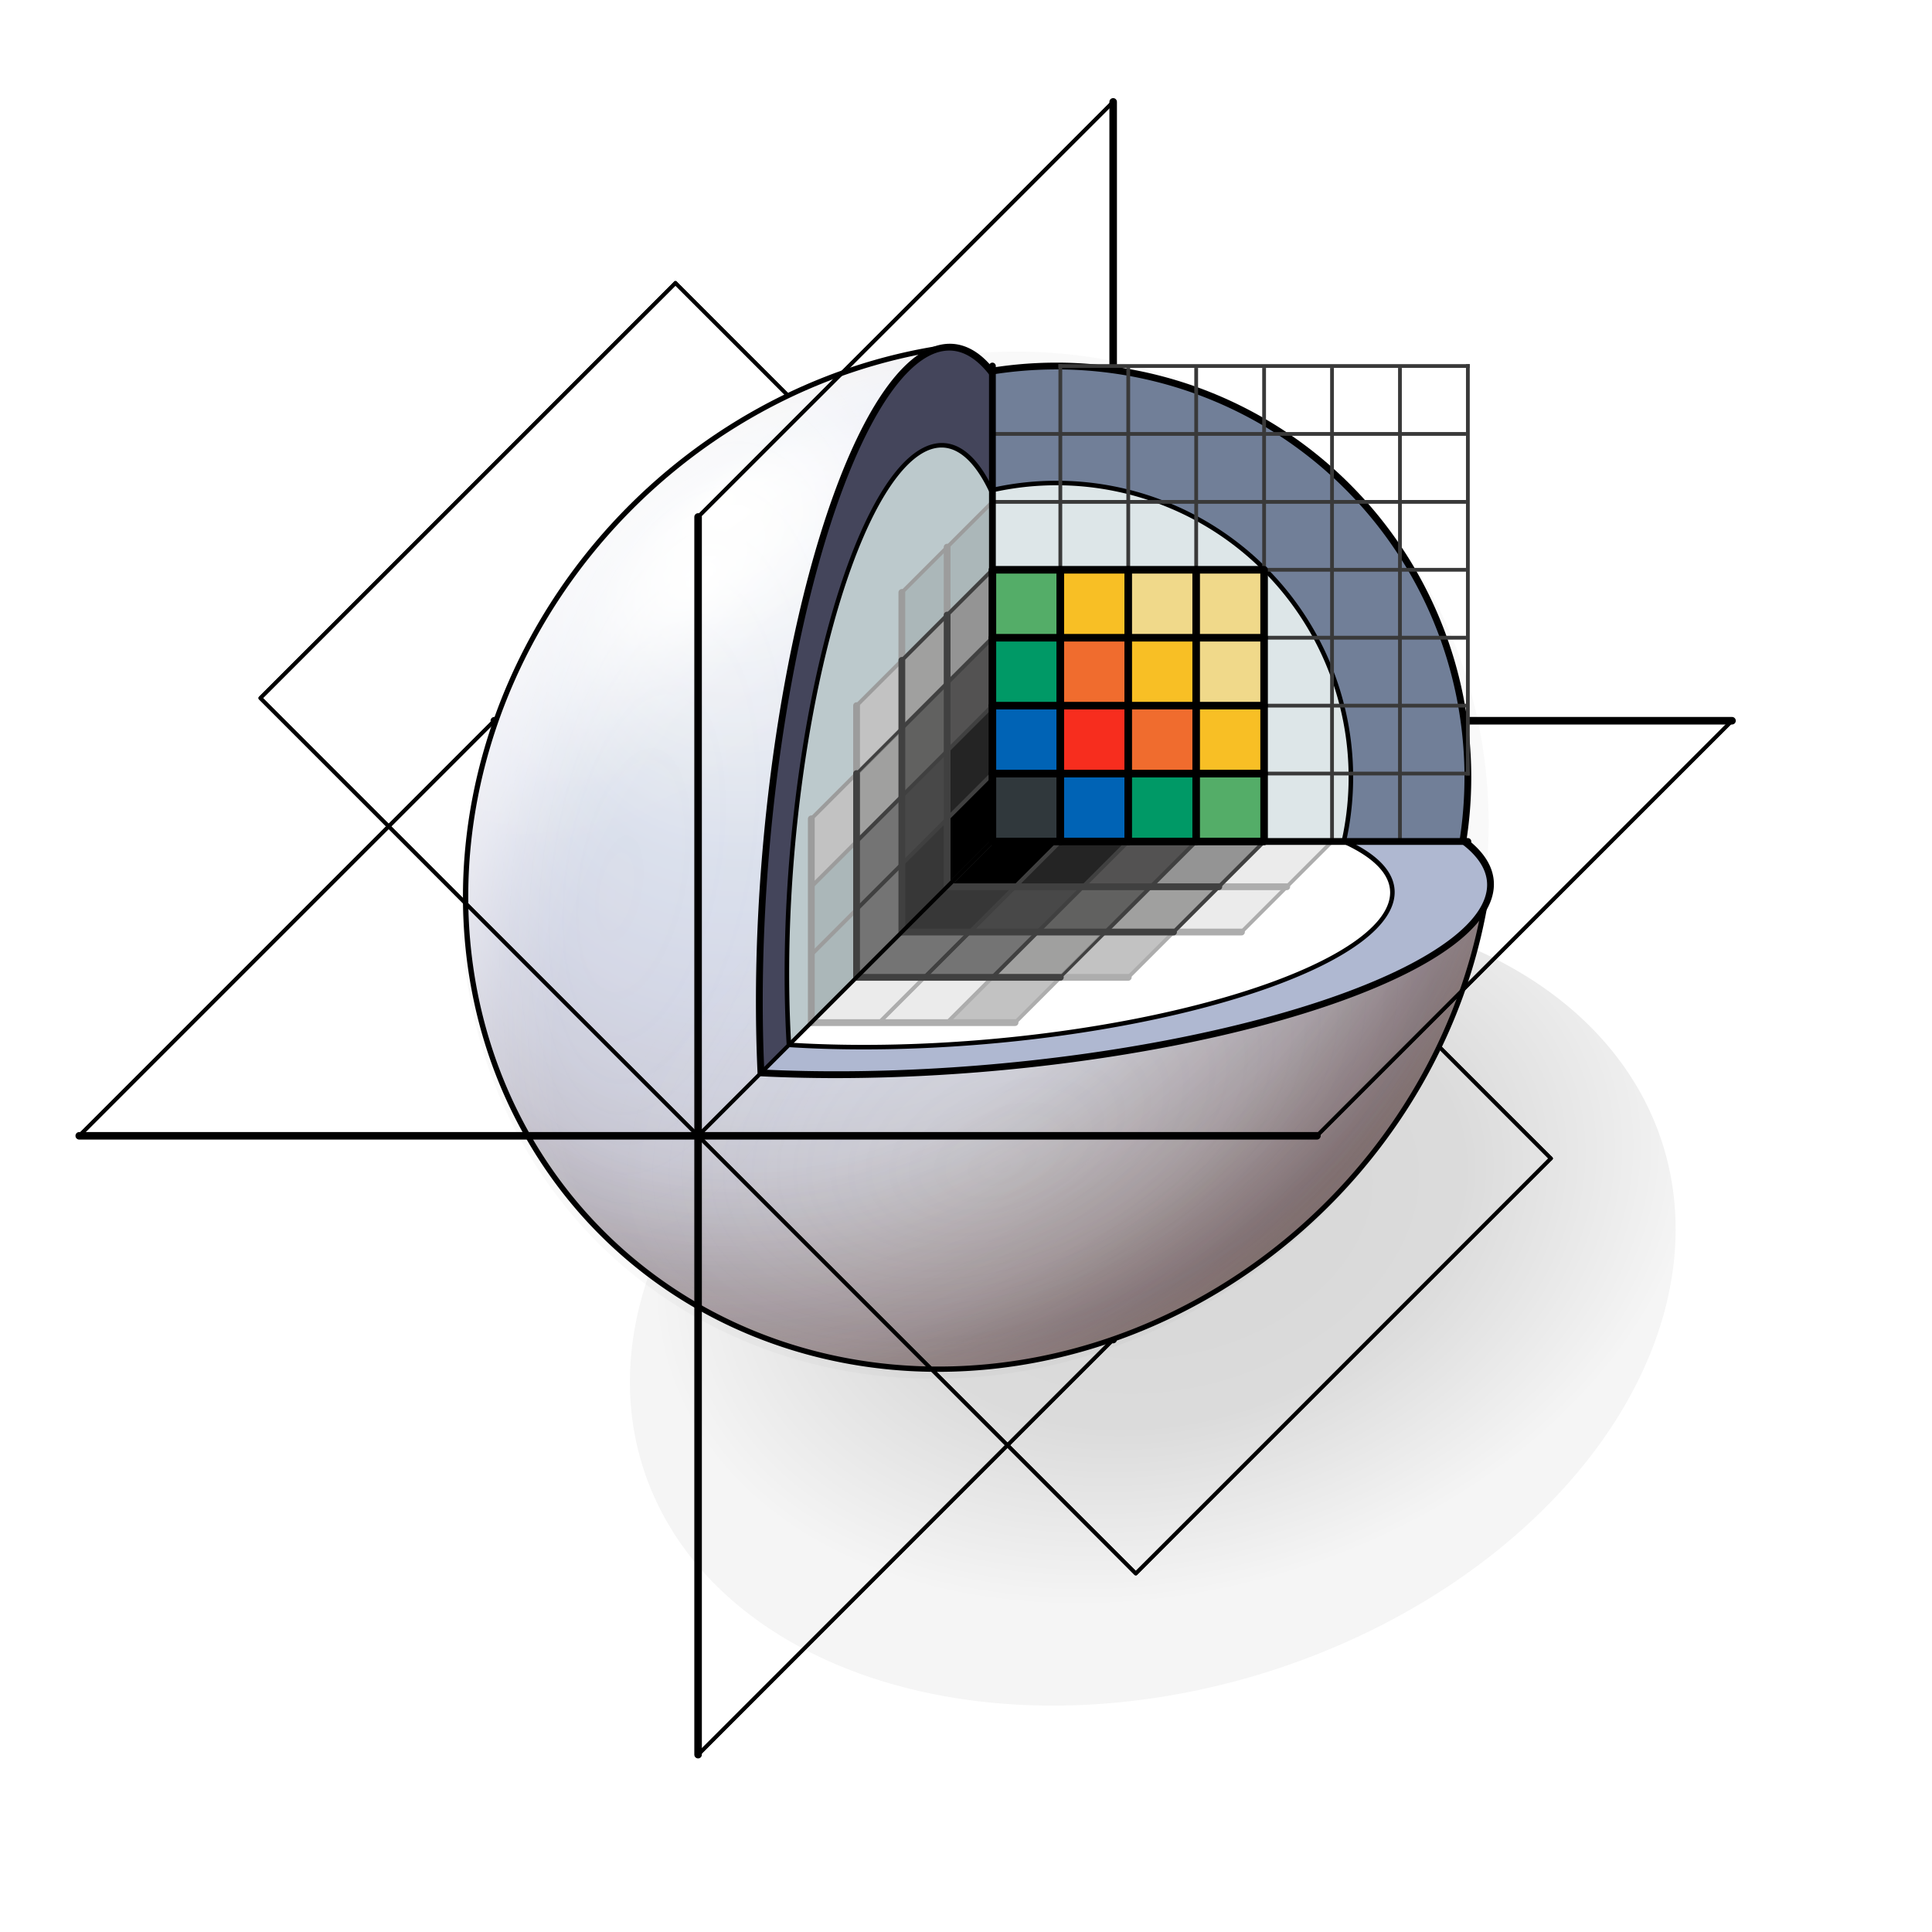 <?xml version="1.0" encoding="UTF-8" standalone="no"?>
<!-- Created with Inkscape (http://www.inkscape.org/) -->

<svg
   xmlns:dc="http://purl.org/dc/elements/1.1/"
   xmlns:cc="http://creativecommons.org/ns#"
   xmlns:rdf="http://www.w3.org/1999/02/22-rdf-syntax-ns#"
   xmlns:svg="http://www.w3.org/2000/svg"
   xmlns="http://www.w3.org/2000/svg"
   xmlns:xlink="http://www.w3.org/1999/xlink"
   xmlns:sodipodi="http://sodipodi.sourceforge.net/DTD/sodipodi-0.dtd"
   xmlns:inkscape="http://www.inkscape.org/namespaces/inkscape"
   id="svg3004"
   version="1.1"
   inkscape:version="0.48.4 r9939"
   width="256"
   height="256"
   xml:space="preserve"
   sodipodi:docname="SlicerLogo.svg"
   inkscape:export-filename="/usr/local/src/matthew/work/slicer/Applications/SlicerApp/Resources/Images/SlicerLogo.png"
   inkscape:export-xdpi="90"
   inkscape:export-ydpi="90"><sodipodi:namedview
     pagecolor="#303030"
     bordercolor="#666666"
     borderopacity="1"
     objecttolerance="10"
     gridtolerance="10"
     guidetolerance="10"
     inkscape:pageopacity="0"
     inkscape:pageshadow="2"
     inkscape:window-width="1920"
     inkscape:window-height="1180"
     id="namedview3006"
     showgrid="false"
     inkscape:zoom="2"
     inkscape:cx="128"
     inkscape:cy="128"
     inkscape:window-x="-2"
     inkscape:window-y="-3"
     inkscape:window-maximized="1"
     inkscape:current-layer="layer7"
     inkscape:object-paths="false"
     inkscape:object-nodes="true"
     inkscape:snap-midpoints="true"
     inkscape:snap-intersection-paths="true"
     inkscape:snap-nodes="true"
     inkscape:snap-global="true"
     inkscape:snap-smooth-nodes="true"><inkscape:grid
       snapvisiblegridlinesonly="true"
       enabled="true"
       visible="true"
       empspacing="8"
       id="grid3219"
       type="xygrid" /></sodipodi:namedview><defs
     id="defs3008"><linearGradient
       id="linearGradient5615"
       spreadMethod="pad"
       gradientTransform="matrix(151.492,-262.391,266.196,149.326,219.453,459.8)"
       gradientUnits="userSpaceOnUse"
       y2="0"
       x2="1"
       y1="0"
       x1="0"><stop
         id="stop5617"
         offset="0"
         style="stop-color:#2a0d10;stop-opacity:0;" /><stop
         style="stop-color:#2a0d10;stop-opacity:0;"
         offset="0.5"
         id="stop5637" /><stop
         id="stop5639"
         offset="0.75"
         style="stop-color:#2a0d10;stop-opacity:0.376;" /><stop
         id="stop5633"
         offset="1"
         style="stop-opacity:1;stop-color:#2a0d10" /></linearGradient><linearGradient
       id="linearGradient5593"><stop
         id="stop5595"
         offset="0"
         style="stop-color:#fafabe;stop-opacity:0;" /><stop
         style="stop-color:#fafabe;stop-opacity:0;"
         offset="0.8"
         id="stop5599" /><stop
         id="stop5597"
         offset="1"
         style="stop-color:#fafabe;stop-opacity:1;" /></linearGradient><linearGradient
       id="linearGradient5553"><stop
         style="stop-color:#ffffff;stop-opacity:1;"
         offset="0"
         id="stop5555" /><stop
         id="stop5579"
         offset="0.125"
         style="stop-color:#ffffff;stop-opacity:0.659;" /><stop
         id="stop5577"
         offset="0.25"
         style="stop-color:#ffffff;stop-opacity:0.376;" /><stop
         style="stop-color:#ffffff;stop-opacity:0.22;"
         offset="0.375"
         id="stop5581" /><stop
         id="stop5575"
         offset="0.5"
         style="stop-color:#ffffff;stop-opacity:0.125;" /><stop
         style="stop-color:#ffffff;stop-opacity:0.031;"
         offset="0.75"
         id="stop5583" /><stop
         style="stop-color:#ffffff;stop-opacity:0;"
         offset="1"
         id="stop5567" /></linearGradient><linearGradient
       x1="0"
       y1="0"
       x2="1"
       y2="0"
       gradientUnits="userSpaceOnUse"
       gradientTransform="matrix(151.492,-262.391,266.196,149.326,219.453,459.8)"
       spreadMethod="pad"
       id="linearGradient5501"><stop
         style="stop-opacity:1;stop-color:#ffffff"
         offset="0"
         id="stop5503" /><stop
         style="stop-opacity:1;stop-color:#a8b5d7"
         offset="0.388"
         id="stop5505" /><stop
         id="stop5507"
         offset="0.48"
         style="stop-color:#9fa9ce;stop-opacity:1;" /><stop
         style="stop-color:#969ec5;stop-opacity:1;"
         offset="0.555"
         id="stop5509" /><stop
         id="stop5511"
         offset="0.658"
         style="stop-color:#888bae;stop-opacity:1;" /><stop
         id="stop5513"
         offset="0.72"
         style="stop-color:#7a7897;stop-opacity:1;" /><stop
         style="stop-color:#686079;stop-opacity:1;"
         offset="0.79"
         id="stop5515" /><stop
         style="stop-opacity:1;stop-color:#351b22"
         offset="0.953"
         id="stop5517" /><stop
         style="stop-opacity:1;stop-color:#2a0d10"
         offset="1"
         id="stop5519" /></linearGradient><linearGradient
       id="linearGradient7560"><stop
         style="stop-color:#000000;stop-opacity:1;"
         offset="0"
         id="stop7562" /><stop
         id="stop7572"
         offset="0.55"
         style="stop-color:#000000;stop-opacity:0.878;" /><stop
         style="stop-color:#000000;stop-opacity:0.251;"
         offset="1"
         id="stop7564" /></linearGradient><linearGradient
       id="linearGradient7472"><stop
         id="stop7474"
         offset="0"
         style="stop-color:#ffffff;stop-opacity:0;" /><stop
         style="stop-color:#ffffff;stop-opacity:0;"
         offset="0.55"
         id="stop5531" /><stop
         id="stop5547"
         offset="0.58"
         style="stop-color:#ffffff;stop-opacity:0.086;" /><stop
         id="stop5545"
         offset="0.602"
         style="stop-color:#ffffff;stop-opacity:0.188;" /><stop
         id="stop5541"
         offset="0.65"
         style="stop-color:#ffffff;stop-opacity:0.502;" /><stop
         id="stop5537"
         offset="0.75"
         style="stop-color:#ffffff;stop-opacity:1;" /><stop
         id="stop7478"
         offset="1"
         style="stop-color:#ffffff;stop-opacity:1;" /></linearGradient><linearGradient
       id="linearGradient7393"><stop
         style="stop-color:#fafabe;stop-opacity:1;"
         offset="0"
         id="stop7395" /><stop
         id="stop5643"
         offset="0.25"
         style="stop-color:#fafabe;stop-opacity:0.847;" /><stop
         id="stop5641"
         offset="0.5"
         style="stop-color:#fafabe;stop-opacity:0.627;" /><stop
         style="stop-color:#fafabe;stop-opacity:0;"
         offset="1"
         id="stop7397" /></linearGradient><linearGradient
       id="linearGradient7215"><stop
         id="stop7217"
         offset="0"
         style="stop-color:#ffffff;stop-opacity:1;" /><stop
         style="stop-color:#f5f3f3;stop-opacity:1;"
         offset="0.351"
         id="stop7219" /><stop
         id="stop5408"
         offset="0.45"
         style="stop-color:#f0eded;stop-opacity:1;" /><stop
         style="stop-color:#ebe8e7;stop-opacity:1;"
         offset="0.5"
         id="stop7221" /><stop
         id="stop5410"
         offset="0.63"
         style="stop-color:#ded8d5;stop-opacity:1;" /><stop
         id="stop7223"
         offset="0.723"
         style="stop-color:#d1c9c3;stop-opacity:1;" /><stop
         id="stop7225"
         offset="1"
         style="stop-color:#856f59;stop-opacity:1;" /></linearGradient><radialGradient
       inkscape:collect="always"
       xlink:href="#linearGradient7560"
       id="radialGradient4030"
       cx="196"
       cy="207"
       fx="196"
       fy="207"
       r="68"
       gradientUnits="userSpaceOnUse"
       gradientTransform="matrix(1,0,0,0.77,0,1)" /><filter
       inkscape:collect="always"
       id="filter5068"
       x="-0.3"
       width="1.599"
       y="-0.3"
       height="1.599"><feGaussianBlur
         inkscape:collect="always"
         stdDeviation="17.528"
         id="feGaussianBlur5070" /></filter><filter
       inkscape:collect="always"
       id="filter5074"
       x="-0.256"
       width="1.511"
       y="-0.348"
       height="1.696"><feGaussianBlur
         inkscape:collect="always"
         stdDeviation="15.663"
         id="feGaussianBlur5076" /></filter><clipPath
       clipPathUnits="userSpaceOnUse"
       id="clipPath5307"><rect
         style="color:#000000;fill:#ff00ff;fill-opacity:1;fill-rule:nonzero;stroke:none;stroke-width:0.4;marker:none;visibility:visible;display:inline;overflow:visible;filter:url(#filter4308-5);enable-background:accumulate"
         id="rect5309"
         width="75"
         height="75"
         x="131.5"
         y="36.5" /></clipPath><clipPath
       clipPathUnits="userSpaceOnUse"
       id="clipPath5318"><path
         style="color:#000000;fill:#ff00ff;fill-opacity:1;fill-rule:nonzero;stroke:none;stroke-width:0.4;marker:none;visibility:visible;display:inline;overflow:visible;filter:url(#filter4308-5);enable-background:accumulate"
         d="m 81.5,71.5 75,-75 0,90 -75,75 z"
         id="path5320"
         inkscape:connector-curvature="0"
         sodipodi:nodetypes="ccccc" /></clipPath><clipPath
       clipPathUnits="userSpaceOnUse"
       id="clipPath5326"><path
         sodipodi:nodetypes="ccccc"
         inkscape:connector-curvature="0"
         id="path5328"
         d="m 171.5,161.5 75,-75 -90,0 -75,75 z"
         style="color:#000000;fill:#ff00ff;fill-opacity:1;fill-rule:nonzero;stroke:none;stroke-width:0.4;marker:none;visibility:visible;display:inline;overflow:visible;filter:url(#filter4308-5);enable-background:accumulate" /></clipPath><radialGradient
       inkscape:collect="always"
       xlink:href="#linearGradient7215"
       id="radialGradient5406"
       cx="125.628"
       cy="113.996"
       fx="86.421"
       fy="106.948"
       r="67.816"
       gradientTransform="matrix(0.921,0.753,-1.237,1.116,151.029,-107.819)"
       gradientUnits="userSpaceOnUse" /><linearGradient
       inkscape:collect="always"
       xlink:href="#linearGradient5501"
       id="linearGradient5521"
       gradientUnits="userSpaceOnUse"
       x1="107.419"
       y1="78.651"
       x2="158.612"
       y2="160.849" /><radialGradient
       inkscape:collect="always"
       xlink:href="#linearGradient5501"
       id="radialGradient5525"
       cx="134.311"
       cy="118.939"
       fx="75.288"
       fy="112.354"
       r="67.816"
       gradientTransform="matrix(0.73,0.746,-1.057,0.81,161.892,-77.579)"
       gradientUnits="userSpaceOnUse" /><radialGradient
       inkscape:collect="always"
       xlink:href="#linearGradient7472"
       id="radialGradient5535"
       cx="140"
       cy="120"
       fx="150"
       fy="154"
       r="110"
       gradientUnits="userSpaceOnUse"
       gradientTransform="matrix(1.126,-0.381,0.297,0.98,-53.269,55.736)" /><radialGradient
       inkscape:collect="always"
       xlink:href="#linearGradient5553"
       id="radialGradient5573"
       cx="64.971"
       cy="85.728"
       fx="79.425"
       fy="86.893"
       r="67.816"
       gradientTransform="matrix(0.35,0.358,-0.599,0.544,120.316,4.851)"
       gradientUnits="userSpaceOnUse" /><radialGradient
       inkscape:collect="always"
       xlink:href="#linearGradient7393"
       id="radialGradient5587"
       cx="123.328"
       cy="154.676"
       fx="144.785"
       fy="163.876"
       r="67.816"
       gradientTransform="matrix(0.239,0.472,-0.77,0.309,230.746,41.53)"
       gradientUnits="userSpaceOnUse" /><radialGradient
       inkscape:collect="always"
       xlink:href="#linearGradient5593"
       id="radialGradient5607"
       cx="126.148"
       cy="116.074"
       fx="168.64"
       fy="118.388"
       r="90"
       gradientTransform="matrix(0.673,0.576,-0.597,0.627,111.581,-29.628)"
       gradientUnits="userSpaceOnUse" /><radialGradient
       inkscape:collect="always"
       xlink:href="#linearGradient7393"
       id="radialGradient5611"
       cx="84.363"
       cy="110.033"
       fx="59.056"
       fy="125.121"
       r="67.816"
       gradientTransform="matrix(0.397,0.07,-0.12,0.92,77.139,3.341)"
       gradientUnits="userSpaceOnUse" /><radialGradient
       inkscape:collect="always"
       xlink:href="#linearGradient5615"
       id="radialGradient5635"
       gradientUnits="userSpaceOnUse"
       gradientTransform="matrix(1.368,0.494,-0.743,1.437,50.599,-126.689)"
       cx="114.255"
       cy="124.023"
       fx="114.255"
       fy="124.023"
       r="67.816" /></defs><g
     inkscape:groupmode="layer"
     id="layer4"
     inkscape:label="Shadows"
     style="display:inline"><path
       transform="matrix(1,0,-0.25,1,0,0)"
       d="m 264,173 a 68,53 0 1 1 -136,0 68,53 0 1 1 136,0 z"
       sodipodi:ry="53"
       sodipodi:rx="68"
       sodipodi:cy="173"
       sodipodi:cx="196"
       id="path6852"
       style="opacity:0.4;color:#000000;fill:url(#radialGradient4030);fill-opacity:1;fill-rule:nonzero;stroke:none;stroke-width:0.5;marker:none;visibility:visible;display:inline;overflow:visible;filter:url(#filter5074);enable-background:accumulate"
       sodipodi:type="arc" /><path
       transform="matrix(1,-0.04,-0.04,1,0,0)"
       d="m 202,120 a 68,68 0 1 1 -136,0 68,68 0 1 1 136,0 z"
       sodipodi:ry="68"
       sodipodi:rx="68"
       sodipodi:cy="120"
       sodipodi:cx="134"
       id="path6913"
       style="opacity:0.15;color:#000000;fill:#000000;fill-opacity:1;fill-rule:nonzero;stroke:none;stroke-width:0.5;marker:none;visibility:visible;display:inline;overflow:visible;filter:url(#filter5068);enable-background:accumulate"
       sodipodi:type="arc" /></g><g
     inkscape:groupmode="layer"
     id="layer6"
     inkscape:label="Back Axes"
     style="display:inline"><path
       sodipodi:nodetypes="cc"
       inkscape:connector-curvature="0"
       id="path5232"
       d="m 65.5,95.5 164,0"
       style="color:#000000;fill:none;stroke:#000000;stroke-width:1;stroke-linecap:round;stroke-linejoin:round;stroke-miterlimit:4;stroke-opacity:1;stroke-dasharray:none;stroke-dashoffset:0;marker:none;visibility:visible;display:inline;overflow:visible;enable-background:accumulate" /><path
       style="color:#000000;fill:none;stroke:#000000;stroke-width:1;stroke-linecap:round;stroke-linejoin:round;stroke-miterlimit:4;stroke-opacity:1;stroke-dasharray:none;stroke-dashoffset:0;marker:none;visibility:visible;display:inline;overflow:visible;enable-background:accumulate"
       d="m 147.5,177.5 0,-164"
       id="path5234"
       inkscape:connector-curvature="0"
       sodipodi:nodetypes="cc" /><path
       style="color:#000000;fill:none;stroke:#000000;stroke-width:0.5;stroke-linecap:round;stroke-linejoin:round;stroke-miterlimit:4;stroke-opacity:1;stroke-dasharray:none;stroke-dashoffset:0;marker:none;visibility:visible;display:inline;overflow:visible;enable-background:accumulate"
       d="m 89.5,37.5 116,116"
       id="path5236"
       inkscape:connector-curvature="0"
       sodipodi:nodetypes="cc" /><use
       x="0"
       y="0"
       xlink:href="#path5236"
       id="use5238"
       width="256"
       height="256" /></g><g
     inkscape:groupmode="layer"
     id="layer2"
     inkscape:label="Surface"
     style="display:inline"
     sodipodi:insensitive="true"><path
       sodipodi:open="true"
       sodipodi:end="4.6076697"
       sodipodi:start="0.10471976"
       transform="matrix(1,-0.04,-0.04,1,0,0)"
       d="M 202.127,125.858 A 68,68 0 1 1 127.392,51.123"
       sodipodi:ry="68"
       sodipodi:rx="68"
       sodipodi:cy="118.75"
       sodipodi:cx="134.5"
       id="path5340"
       style="color:#000000;fill:url(#radialGradient5406);fill-opacity:1;fill-rule:nonzero;stroke:none;stroke-width:0.323;marker:none;visibility:visible;display:inline;overflow:visible;filter:url(#filter4308-5);enable-background:accumulate"
       sodipodi:type="arc" /><g
       id="g5418"
       transform="matrix(1,-0.04,-0.04,1,0,0)"
       mask="none"><path
         sodipodi:open="true"
         sodipodi:end="4.6076697"
         sodipodi:start="0.10471976"
         d="m 202.127,125.858 c -3.926,37.35 -37.386,64.445 -74.735,60.52 C 90.042,182.452 62.947,148.992 66.873,111.642 70.229,79.711 95.461,54.479 127.392,51.123"
         sodipodi:ry="68"
         sodipodi:rx="68"
         sodipodi:cy="118.75"
         sodipodi:cx="134.5"
         id="path5416"
         style="color:#000000;fill:url(#linearGradient5521);fill-opacity:1;fill-rule:nonzero;stroke:none;stroke-width:0.323;marker:none;visibility:visible;display:inline;overflow:visible;filter:url(#filter4308-5);enable-background:accumulate"
         sodipodi:type="arc" /><path
         sodipodi:type="arc"
         style="opacity:0.65;color:#000000;fill:url(#radialGradient5525);fill-opacity:1;fill-rule:nonzero;stroke:none;stroke-width:0.323;marker:none;visibility:visible;display:inline;overflow:visible;filter:url(#filter4308-5);enable-background:accumulate"
         id="path5523"
         sodipodi:cx="134.5"
         sodipodi:cy="118.75"
         sodipodi:rx="68"
         sodipodi:ry="68"
         d="m 202.127,125.858 c -3.926,37.35 -37.386,64.445 -74.735,60.52 C 90.042,182.452 62.947,148.992 66.873,111.642 70.229,79.711 95.461,54.479 127.392,51.123"
         sodipodi:start="0.10471976"
         sodipodi:end="4.6076697"
         sodipodi:open="true" /><path
         sodipodi:open="true"
         sodipodi:end="4.6076697"
         sodipodi:start="0.10471976"
         d="m 202.127,125.858 c -3.926,37.35 -37.386,64.445 -74.735,60.52 C 90.042,182.452 62.947,148.992 66.873,111.642 70.229,79.711 95.461,54.479 127.392,51.123"
         sodipodi:ry="68"
         sodipodi:rx="68"
         sodipodi:cy="118.75"
         sodipodi:cx="134.5"
         id="path5613"
         style="opacity:0.65;color:#000000;fill:url(#radialGradient5635);fill-opacity:1;fill-rule:nonzero;stroke:none;stroke-width:0.323;marker:none;visibility:visible;display:inline;overflow:visible;filter:url(#filter4308-5);enable-background:accumulate"
         sodipodi:type="arc" /><path
         sodipodi:type="arc"
         style="opacity:0.3;color:#000000;fill:url(#radialGradient5607);fill-opacity:1;fill-rule:nonzero;stroke:none;stroke-width:0.323;marker:none;visibility:visible;display:inline;overflow:visible;filter:url(#filter4308-5);enable-background:accumulate"
         id="path5589"
         sodipodi:cx="134.5"
         sodipodi:cy="118.75"
         sodipodi:rx="68"
         sodipodi:ry="68"
         d="m 202.127,125.858 c -3.926,37.35 -37.386,64.445 -74.735,60.52 C 90.042,182.452 62.947,148.992 66.873,111.642 70.229,79.711 95.461,54.479 127.392,51.123"
         sodipodi:start="0.10471976"
         sodipodi:end="4.6076697"
         sodipodi:open="true" /><path
         sodipodi:type="arc"
         style="color:#000000;fill:url(#radialGradient5535);fill-opacity:1;fill-rule:nonzero;stroke:none;stroke-width:0.323;marker:none;visibility:visible;display:inline;overflow:visible;filter:url(#filter4308-5);enable-background:accumulate"
         id="path5425"
         sodipodi:cx="134.5"
         sodipodi:cy="118.75"
         sodipodi:rx="68"
         sodipodi:ry="68"
         d="m 202.127,125.858 c -3.926,37.35 -37.386,64.445 -74.735,60.52 C 90.042,182.452 62.947,148.992 66.873,111.642 70.229,79.711 95.461,54.479 127.392,51.123"
         sodipodi:start="0.10471976"
         sodipodi:end="4.6076697"
         sodipodi:open="true" /><path
         sodipodi:open="true"
         sodipodi:end="4.6076697"
         sodipodi:start="0.10471976"
         d="m 202.127,125.858 c -3.926,37.35 -37.386,64.445 -74.735,60.52 C 90.042,182.452 62.947,148.992 66.873,111.642 70.229,79.711 95.461,54.479 127.392,51.123"
         sodipodi:ry="68"
         sodipodi:rx="68"
         sodipodi:cy="118.75"
         sodipodi:cx="134.5"
         id="path5427"
         style="opacity:0.3;color:#000000;fill:url(#radialGradient5587);fill-opacity:1;fill-rule:nonzero;stroke:none;stroke-width:0.323;marker:none;visibility:visible;display:inline;overflow:visible;filter:url(#filter4308-5);enable-background:accumulate"
         sodipodi:type="arc" /><path
         sodipodi:open="true"
         sodipodi:end="4.6076697"
         sodipodi:start="0.10471976"
         d="m 202.127,125.858 c -3.926,37.35 -37.386,64.445 -74.735,60.52 C 90.042,182.452 62.947,148.992 66.873,111.642 70.229,79.711 95.461,54.479 127.392,51.123"
         sodipodi:ry="68"
         sodipodi:rx="68"
         sodipodi:cy="118.75"
         sodipodi:cx="134.5"
         id="path5423"
         style="opacity:0.2;color:#000000;fill:url(#radialGradient5611);fill-opacity:1;fill-rule:nonzero;stroke:none;stroke-width:0.323;marker:none;visibility:visible;display:inline;overflow:visible;filter:url(#filter4308-5);enable-background:accumulate"
         sodipodi:type="arc" /><path
         sodipodi:open="true"
         sodipodi:end="4.6076697"
         sodipodi:start="0.10471976"
         d="m 202.127,125.858 c -3.926,37.35 -37.386,64.445 -74.735,60.52 C 90.042,182.452 62.947,148.992 66.873,111.642 70.229,79.711 95.461,54.479 127.392,51.123"
         sodipodi:ry="68"
         sodipodi:rx="68"
         sodipodi:cy="118.75"
         sodipodi:cx="134.5"
         id="path5551"
         style="color:#000000;fill:url(#radialGradient5573);fill-opacity:1;fill-rule:nonzero;stroke:none;stroke-width:0.323;marker:none;visibility:visible;display:inline;overflow:visible;filter:url(#filter4308-5);enable-background:accumulate"
         sodipodi:type="arc" /></g><path
       sodipodi:type="arc"
       style="color:#000000;fill:none;stroke:#000000;stroke-width:0.701;stroke-linecap:round;stroke-linejoin:round;stroke-miterlimit:4;stroke-opacity:1;stroke-dasharray:none;stroke-dashoffset:0;marker:none;visibility:visible;display:inline;overflow:visible;filter:url(#filter4308-5);enable-background:accumulate"
       id="path4780"
       sodipodi:cx="134.5"
       sodipodi:cy="118.75"
       sodipodi:rx="68"
       sodipodi:ry="68"
       d="M 202.127,125.858 A 68,68 0 1 1 127.392,51.123"
       transform="matrix(1,-0.04,-0.04,1,0,0)"
       sodipodi:start="0.10471976"
       sodipodi:end="4.6076697"
       sodipodi:open="true" /></g><g
     inkscape:groupmode="layer"
     id="layer3"
     inkscape:label="Interior"
     style="display:inline"><g
       id="g5322"
       clip-path="url(#clipPath5326)"><path
         transform="matrix(1,-0.08,0,1,0,0)"
         d="m 197.5,133 a 68,19 0 1 1 -136,0 68,19 0 1 1 136,0 z"
         sodipodi:ry="19"
         sodipodi:rx="68"
         sodipodi:cy="133"
         sodipodi:cx="129.5"
         id="path4899"
         style="color:#000000;fill:#afb8d1;fill-opacity:1;stroke:#000000;stroke-width:0.9;stroke-linecap:square;stroke-linejoin:round;stroke-miterlimit:4;stroke-opacity:1;stroke-dasharray:none;stroke-dashoffset:0;marker:none;visibility:visible;display:inline;overflow:visible;filter:url(#filter4308-5);enable-background:accumulate"
         sodipodi:type="arc" /><path
         sodipodi:type="arc"
         style="color:#000000;fill:#ffffff;fill-opacity:1;stroke:#000000;stroke-width:0.6;stroke-linecap:round;stroke-linejoin:round;stroke-miterlimit:4;stroke-opacity:1;stroke-dasharray:none;stroke-dashoffset:0;marker:none;visibility:visible;display:inline;overflow:visible;filter:url(#filter4308-5);enable-background:accumulate"
         id="path6318"
         sodipodi:cx="129.5"
         sodipodi:cy="133"
         sodipodi:rx="55"
         sodipodi:ry="15.5"
         d="m 184.5,133 a 55,15.5 0 1 1 -110,0 55,15.5 0 1 1 110,0 z"
         transform="matrix(1,-0.08,0,1,0,0)" /></g><g
       id="g5314"
       clip-path="url(#clipPath5318)"><path
         sodipodi:type="arc"
         style="color:#000000;fill:#44455b;fill-opacity:1;stroke:#000000;stroke-width:0.9;stroke-linecap:square;stroke-linejoin:round;stroke-miterlimit:4;stroke-opacity:1;stroke-dasharray:none;stroke-dashoffset:0;marker:none;visibility:visible;display:inline;overflow:visible;filter:url(#filter4308-5);enable-background:accumulate"
         id="path4782"
         sodipodi:cx="129.5"
         sodipodi:cy="114"
         sodipodi:rx="19"
         sodipodi:ry="68"
         d="m 148.5,114 a 19,68 0 1 1 -38,0 19,68 0 1 1 38,0 z"
         transform="matrix(1,0,-0.08,1,0,0)" /><path
         transform="matrix(1,0,-0.08,1,-7.2334927e-7,0)"
         d="m 145,114 a 15.5,55 0 1 1 -31,0 15.5,55 0 1 1 31,0 z"
         sodipodi:ry="55"
         sodipodi:rx="15.5"
         sodipodi:cy="114"
         sodipodi:cx="129.5"
         id="path6269"
         style="color:#000000;fill:#bcc9cc;fill-opacity:1;stroke:#000000;stroke-width:0.6;stroke-linecap:round;stroke-linejoin:round;stroke-miterlimit:4;stroke-opacity:1;stroke-dasharray:none;stroke-dashoffset:0;marker:none;visibility:visible;display:inline;overflow:visible;filter:url(#filter4308-5);enable-background:accumulate"
         sodipodi:type="arc" /></g><g
       id="g5293"
       clip-path="url(#clipPath5307)"><path
         clip-path="none"
         d="m 194.5,103 a 54.5,54.5 0 1 1 -109,0 54.5,54.5 0 1 1 109,0 z"
         sodipodi:ry="54.5"
         sodipodi:rx="54.5"
         sodipodi:cy="103"
         sodipodi:cx="140"
         id="path5163"
         style="color:#000000;fill:#717f98;fill-opacity:1;fill-rule:nonzero;stroke:#000000;stroke-width:0.9;stroke-linecap:butt;stroke-linejoin:round;stroke-miterlimit:4;stroke-opacity:1;stroke-dasharray:none;stroke-dashoffset:0;marker:none;visibility:visible;display:inline;overflow:visible;filter:url(#filter4308-5);enable-background:accumulate"
         sodipodi:type="arc" /><path
         clip-path="none"
         sodipodi:type="arc"
         style="color:#000000;fill:#dde6e8;fill-opacity:1;fill-rule:nonzero;stroke:#000000;stroke-width:0.6;stroke-linecap:butt;stroke-linejoin:round;stroke-miterlimit:4;stroke-opacity:1;stroke-dasharray:none;stroke-dashoffset:0;marker:none;visibility:visible;display:inline;overflow:visible;filter:url(#filter4308-5);enable-background:accumulate"
         id="path5203"
         sodipodi:cx="140"
         sodipodi:cy="103"
         sodipodi:rx="39"
         sodipodi:ry="39"
         d="m 179,103 a 39,39 0 1 1 -78,0 39,39 0 1 1 78,0 z" /></g></g><g
     inkscape:groupmode="layer"
     id="layer8"
     inkscape:label="Grid Elements"
     style="display:inline"><g
       id="g6636"><path
         style="color:#000000;fill:#ebebeb;fill-opacity:1;fill-rule:nonzero;stroke:#adadad;stroke-width:0.5;stroke-linecap:round;stroke-linejoin:round;stroke-miterlimit:4;stroke-opacity:1;stroke-dasharray:none;marker:none;visibility:visible;display:inline;overflow:visible;filter:url(#filter4308-5);enable-background:accumulate"
         d="m 161.5,117.5 -6,6 9,0 6,-6 z"
         id="path6482"
         inkscape:connector-curvature="0"
         sodipodi:nodetypes="ccccc" /><path
         inkscape:connector-curvature="0"
         id="path6554"
         d="m 155.5,123.5 9,0"
         style="color:#000000;fill:none;stroke:#adadad;stroke-width:0.9;stroke-linecap:round;stroke-linejoin:round;stroke-miterlimit:4;stroke-opacity:1;stroke-dasharray:none;stroke-dashoffset:0;marker:none;visibility:visible;display:inline;overflow:visible;filter:url(#filter4308-5);enable-background:accumulate"
         sodipodi:nodetypes="cc" /><path
         sodipodi:nodetypes="ccccc"
         inkscape:connector-curvature="0"
         id="path6480"
         d="m 167.5,111.5 -6,6 9,0 6,-6 z"
         style="color:#000000;fill:#ebebeb;fill-opacity:1;fill-rule:nonzero;stroke:#adadad;stroke-width:0.5;stroke-linecap:round;stroke-linejoin:round;stroke-miterlimit:4;stroke-opacity:1;stroke-dasharray:none;marker:none;visibility:visible;display:inline;overflow:visible;filter:url(#filter4308-5);enable-background:accumulate" /><path
         inkscape:connector-curvature="0"
         id="path6556"
         d="m 161.5,117.5 9,0"
         style="color:#000000;fill:none;stroke:#adadad;stroke-width:0.9;stroke-linecap:round;stroke-linejoin:round;stroke-miterlimit:4;stroke-opacity:1;stroke-dasharray:none;stroke-dashoffset:0;marker:none;visibility:visible;display:inline;overflow:visible;filter:url(#filter4308-5);enable-background:accumulate"
         sodipodi:nodetypes="cc" /><path
         style="color:#000000;fill:#ebebeb;fill-opacity:1;fill-rule:nonzero;stroke:#adadad;stroke-width:0.5;stroke-linecap:round;stroke-linejoin:round;stroke-miterlimit:4;stroke-opacity:1;stroke-dasharray:none;stroke-dashoffset:0;marker:none;visibility:visible;display:inline;overflow:visible;filter:url(#filter4308-5);enable-background:accumulate"
         d="m 113.5,129.5 -6,6 9,0 6,-6 z"
         id="path6504"
         inkscape:connector-curvature="0"
         sodipodi:nodetypes="ccccc" /><path
         sodipodi:nodetypes="ccccc"
         inkscape:connector-curvature="0"
         id="path6506"
         d="m 122.5,129.5 -6,6 9,0 6,-6 z"
         style="color:#000000;fill:#ebebeb;fill-opacity:1;fill-rule:nonzero;stroke:#adadad;stroke-width:0.5;stroke-linecap:round;stroke-linejoin:round;stroke-miterlimit:4;stroke-opacity:1;stroke-dasharray:none;stroke-dashoffset:0;marker:none;visibility:visible;display:inline;overflow:visible;filter:url(#filter4308-5);enable-background:accumulate" /><path
         style="color:#000000;fill:#c2c2c2;fill-opacity:1;fill-rule:nonzero;stroke:#adadad;stroke-width:0.5;stroke-linecap:round;stroke-linejoin:round;stroke-miterlimit:4;stroke-opacity:1;stroke-dasharray:none;stroke-dashoffset:0;marker:none;visibility:visible;display:inline;overflow:visible;filter:url(#filter4308-5);enable-background:accumulate"
         d="m 131.5,129.5 -6,6 9,0 6,-6 z"
         id="path6508"
         inkscape:connector-curvature="0"
         sodipodi:nodetypes="ccccc" /><path
         inkscape:connector-curvature="0"
         id="path6571"
         d="m 116.5,135.5 6,-6"
         style="color:#000000;fill:none;stroke:#adadad;stroke-width:0.4;stroke-linecap:round;stroke-linejoin:round;stroke-miterlimit:4;stroke-opacity:1;stroke-dasharray:none;stroke-dashoffset:0;marker:none;visibility:visible;display:inline;overflow:visible;filter:url(#filter4308-5);enable-background:accumulate"
         sodipodi:nodetypes="cc" /><path
         sodipodi:nodetypes="ccccc"
         inkscape:connector-curvature="0"
         id="path6494"
         d="m 119.5,123.5 -6,6 9,0 6,-6 z"
         style="color:#000000;fill:#747474;fill-opacity:1;fill-rule:nonzero;stroke:#404040;stroke-width:0.5;stroke-linecap:round;stroke-linejoin:round;stroke-miterlimit:4;stroke-opacity:1;stroke-dasharray:none;marker:none;visibility:visible;display:inline;overflow:visible;filter:url(#filter4308-5);enable-background:accumulate" /><path
         style="color:#000000;fill:none;stroke:#adadad;stroke-width:0.4;stroke-linecap:round;stroke-linejoin:round;stroke-miterlimit:4;stroke-opacity:1;stroke-dasharray:none;stroke-dashoffset:0;marker:none;visibility:visible;display:inline;overflow:visible;filter:url(#filter4308-5);enable-background:accumulate"
         d="m 125.5,135.5 6,-6"
         id="path6573"
         inkscape:connector-curvature="0"
         sodipodi:nodetypes="cc" /><path
         style="color:#000000;fill:#747474;fill-opacity:1;fill-rule:nonzero;stroke:#404040;stroke-width:0.5;stroke-linecap:round;stroke-linejoin:round;stroke-miterlimit:4;stroke-opacity:1;stroke-dasharray:none;marker:none;visibility:visible;display:inline;overflow:visible;filter:url(#filter4308-5);enable-background:accumulate"
         d="m 128.5,123.5 -6,6 9,0 6,-6 z"
         id="path6496"
         inkscape:connector-curvature="0"
         sodipodi:nodetypes="ccccc" /><path
         inkscape:connector-curvature="0"
         id="path6575"
         d="m 134.5,135.5 6,-6"
         style="color:#000000;fill:#616160;fill-opacity:1;fill-rule:nonzero;stroke:#adadad;stroke-width:0.4;stroke-linecap:round;stroke-linejoin:round;stroke-miterlimit:4;stroke-opacity:1;stroke-dasharray:none;stroke-dashoffset:0;marker:none;visibility:visible;display:inline;overflow:visible;filter:url(#filter4308-5);enable-background:accumulate"
         sodipodi:nodetypes="cc" /><path
         sodipodi:nodetypes="ccccc"
         inkscape:connector-curvature="0"
         id="path6498"
         d="m 137.5,123.5 -6,6 9,0 6,-6 z"
         style="color:#000000;fill:#a0a09f;fill-opacity:1;fill-rule:nonzero;stroke:#404040;stroke-width:0.5;stroke-linecap:round;stroke-linejoin:round;stroke-miterlimit:4;stroke-opacity:1;stroke-dasharray:none;marker:none;visibility:visible;display:inline;overflow:visible;filter:url(#filter4308-5);enable-background:accumulate" /><path
         style="color:#000000;fill:#c2c2c2;fill-opacity:1;fill-rule:nonzero;stroke:#adadad;stroke-width:0.5;stroke-linecap:round;stroke-linejoin:round;stroke-miterlimit:4;stroke-opacity:1;stroke-dasharray:none;marker:none;visibility:visible;display:inline;overflow:visible;filter:url(#filter4308-5);enable-background:accumulate"
         d="m 146.5,123.5 -6,6 9,0 6,-6 z"
         id="path6500"
         inkscape:connector-curvature="0"
         sodipodi:nodetypes="ccccc" /><path
         style="color:#000000;fill:none;stroke:#adadad;stroke-width:0.9;stroke-linecap:round;stroke-linejoin:round;stroke-miterlimit:4;stroke-opacity:1;stroke-dasharray:none;stroke-dashoffset:0;marker:none;visibility:visible;display:inline;overflow:visible;filter:url(#filter4308-5);enable-background:accumulate"
         d="m 140.5,129.5 9,0"
         id="path6840"
         inkscape:connector-curvature="0"
         sodipodi:nodetypes="cc" /><path
         style="color:#000000;fill:#616160;fill-opacity:1;fill-rule:nonzero;stroke:#adadad;stroke-width:0.4;stroke-linecap:round;stroke-linejoin:round;stroke-miterlimit:4;stroke-opacity:1;stroke-dasharray:none;stroke-dashoffset:0;marker:none;visibility:visible;display:inline;overflow:visible;filter:url(#filter4308-5);enable-background:accumulate"
         d="m 149.5,129.5 6,-6"
         id="path6838"
         inkscape:connector-curvature="0"
         sodipodi:nodetypes="cc" /><path
         style="color:#000000;fill:#373737;fill-opacity:1;fill-rule:nonzero;stroke:#404040;stroke-width:0.5;stroke-linecap:round;stroke-linejoin:round;stroke-miterlimit:4;stroke-opacity:1;stroke-dasharray:none;marker:none;visibility:visible;display:inline;overflow:visible;filter:url(#filter4308-5);enable-background:accumulate"
         d="m 125.5,117.5 -6,6 9,0 6,-6 z"
         id="path6484"
         inkscape:connector-curvature="0"
         sodipodi:nodetypes="ccccc" /><path
         sodipodi:nodetypes="ccccc"
         inkscape:connector-curvature="0"
         id="path6486"
         d="m 134.5,117.5 -6,6 9,0 6,-6 z"
         style="color:#000000;fill:#484848;fill-opacity:1;fill-rule:nonzero;stroke:#404040;stroke-width:0.5;stroke-linecap:round;stroke-linejoin:round;stroke-miterlimit:4;stroke-opacity:1;stroke-dasharray:none;marker:none;visibility:visible;display:inline;overflow:visible;filter:url(#filter4308-5);enable-background:accumulate" /><path
         style="color:#000000;fill:#616160;fill-opacity:1;fill-rule:nonzero;stroke:#404040;stroke-width:0.5;stroke-linecap:round;stroke-linejoin:round;stroke-miterlimit:4;stroke-opacity:1;stroke-dasharray:none;marker:none;visibility:visible;display:inline;overflow:visible;filter:url(#filter4308-5);enable-background:accumulate"
         d="m 143.5,117.5 -6,6 9,0 6,-6 z"
         id="path6488"
         inkscape:connector-curvature="0"
         sodipodi:nodetypes="ccccc" /><path
         sodipodi:nodetypes="ccccc"
         inkscape:connector-curvature="0"
         id="path6490"
         d="m 152.5,117.5 -6,6 9,0 6,-6 z"
         style="color:#000000;fill:#a0a09f;fill-opacity:1;fill-rule:nonzero;stroke:#404040;stroke-width:0.5;stroke-linecap:round;stroke-linejoin:round;stroke-miterlimit:4;stroke-opacity:1;stroke-dasharray:none;marker:none;visibility:visible;display:inline;overflow:visible;filter:url(#filter4308-5);enable-background:accumulate" /><path
         sodipodi:nodetypes="ccccc"
         inkscape:connector-curvature="0"
         id="path6422"
         d="m 131.5,111.5 -6,6 9,0 6,-6 z"
         style="color:#000000;fill:#000000;fill-opacity:1;fill-rule:nonzero;stroke:#404040;stroke-width:0.5;stroke-linecap:round;stroke-linejoin:round;stroke-miterlimit:4;stroke-opacity:1;stroke-dasharray:none;marker:none;visibility:visible;display:inline;overflow:visible;filter:url(#filter4308-5);enable-background:accumulate" /><path
         style="color:#000000;fill:#242424;fill-opacity:1;fill-rule:nonzero;stroke:#404040;stroke-width:0.5;stroke-linecap:round;stroke-linejoin:round;stroke-miterlimit:4;stroke-opacity:1;stroke-dasharray:none;marker:none;visibility:visible;display:inline;overflow:visible;filter:url(#filter4308-5);enable-background:accumulate"
         d="m 140.5,111.5 -6,6 9,0 6,-6 z"
         id="path6474"
         inkscape:connector-curvature="0"
         sodipodi:nodetypes="ccccc" /><path
         sodipodi:nodetypes="ccccc"
         inkscape:connector-curvature="0"
         id="path6476"
         d="m 149.5,111.5 -6,6 9,0 6,-6 z"
         style="color:#000000;fill:#535252;fill-opacity:1;fill-rule:nonzero;stroke:#404040;stroke-width:0.5;stroke-linecap:round;stroke-linejoin:round;stroke-miterlimit:4;stroke-opacity:1;stroke-dasharray:none;marker:none;visibility:visible;display:inline;overflow:visible;filter:url(#filter4308-5);enable-background:accumulate" /><path
         style="color:#000000;fill:#949494;fill-opacity:1;fill-rule:nonzero;stroke:#404040;stroke-width:0.5;stroke-linecap:round;stroke-linejoin:round;stroke-miterlimit:4;stroke-opacity:1;stroke-dasharray:none;marker:none;visibility:visible;display:inline;overflow:visible;filter:url(#filter4308-5);enable-background:accumulate"
         d="m 158.5,111.5 -6,6 9,0 6,-6 z"
         id="path6478"
         inkscape:connector-curvature="0"
         sodipodi:nodetypes="ccccc" /><path
         inkscape:connector-curvature="0"
         id="path6541"
         d="m 107.5,135.5 27,0"
         style="color:#000000;fill:none;stroke:#adadad;stroke-width:0.9;stroke-linecap:round;stroke-linejoin:round;stroke-miterlimit:4;stroke-opacity:1;stroke-dasharray:none;stroke-dashoffset:0;marker:none;visibility:visible;display:inline;overflow:visible;filter:url(#filter4308-5);enable-background:accumulate"
         sodipodi:nodetypes="cc" /><path
         inkscape:connector-curvature="0"
         id="path6558"
         d="m 164.5,123.5 12,-12"
         style="color:#000000;fill:none;stroke:#adadad;stroke-width:0.4;stroke-linecap:round;stroke-linejoin:round;stroke-miterlimit:4;stroke-opacity:1;stroke-dasharray:none;stroke-dashoffset:0;marker:none;visibility:visible;display:inline;overflow:visible;filter:url(#filter4308-5);enable-background:accumulate"
         sodipodi:nodetypes="cc" /><path
         inkscape:connector-curvature="0"
         id="path6599"
         d="m 140.5,129.5 -27,0"
         style="color:#000000;fill:none;stroke:#404040;stroke-width:0.9;stroke-linecap:round;stroke-linejoin:round;stroke-miterlimit:4;stroke-opacity:1;stroke-dasharray:none;stroke-dashoffset:0;marker:none;visibility:visible;display:inline;overflow:visible;filter:url(#filter4308-5);enable-background:accumulate"
         sodipodi:nodetypes="cc" /><path
         style="color:#000000;fill:none;stroke:#404040;stroke-width:0.9;stroke-linecap:round;stroke-linejoin:round;stroke-miterlimit:4;stroke-opacity:1;stroke-dasharray:none;stroke-dashoffset:0;marker:none;visibility:visible;display:inline;overflow:visible;filter:url(#filter4308-5);enable-background:accumulate"
         d="m 155.5,123.5 -36,0"
         id="path6618"
         inkscape:connector-curvature="0"
         sodipodi:nodetypes="cc" /><path
         inkscape:connector-curvature="0"
         id="path6620"
         d="m 161.5,117.5 -36,0"
         style="color:#000000;fill:none;stroke:#404040;stroke-width:0.9;stroke-linecap:round;stroke-linejoin:round;stroke-miterlimit:4;stroke-opacity:1;stroke-dasharray:none;stroke-dashoffset:0;marker:none;visibility:visible;display:inline;overflow:visible;filter:url(#filter4308-5);enable-background:accumulate"
         sodipodi:nodetypes="cc" /><path
         inkscape:connector-curvature="0"
         id="path6622"
         d="m 122.5,129.5 18,-18"
         style="color:#000000;fill:none;stroke:#404040;stroke-width:0.4;stroke-linecap:butt;stroke-linejoin:round;stroke-miterlimit:4;stroke-opacity:1;stroke-dasharray:none;stroke-dashoffset:0;marker:none;visibility:visible;display:inline;overflow:visible;filter:url(#filter4308-5);enable-background:accumulate"
         sodipodi:nodetypes="cc" /><path
         style="color:#000000;fill:none;stroke:#404040;stroke-width:0.4;stroke-linecap:butt;stroke-linejoin:round;stroke-miterlimit:4;stroke-opacity:1;stroke-dasharray:none;stroke-dashoffset:0;marker:none;visibility:visible;display:inline;overflow:visible;filter:url(#filter4308-5);enable-background:accumulate"
         d="m 131.5,129.5 18,-18"
         id="path6630"
         inkscape:connector-curvature="0"
         sodipodi:nodetypes="cc" /><path
         inkscape:connector-curvature="0"
         id="path6632"
         d="m 140.5,129.5 18,-18"
         style="color:#000000;fill:none;stroke:#404040;stroke-width:0.4;stroke-linecap:butt;stroke-linejoin:round;stroke-miterlimit:4;stroke-opacity:1;stroke-dasharray:none;stroke-dashoffset:0;marker:none;visibility:visible;display:inline;overflow:visible;filter:url(#filter4308-5);enable-background:accumulate"
         sodipodi:nodetypes="cc" /><path
         style="color:#000000;fill:none;stroke:#404040;stroke-width:0.4;stroke-linecap:butt;stroke-linejoin:round;stroke-miterlimit:4;stroke-opacity:1;stroke-dasharray:none;stroke-dashoffset:0;marker:none;visibility:visible;display:inline;overflow:visible;filter:url(#filter4308-5);enable-background:accumulate"
         d="m 155.5,123.5 12,-12"
         id="path6634"
         inkscape:connector-curvature="0"
         sodipodi:nodetypes="cc" /></g><g
       id="g5144"><path
         sodipodi:nodetypes="ccccc"
         inkscape:connector-curvature="0"
         id="path6704"
         d="m 125.5,81.5 -6,6 0,-9 6,-6 z"
         style="color:#000000;fill:#abb7b9;fill-opacity:1;fill-rule:nonzero;stroke:#9c9c9c;stroke-width:0.5;stroke-linecap:round;stroke-linejoin:round;stroke-miterlimit:4;stroke-opacity:1;stroke-dasharray:none;marker:none;visibility:visible;display:inline;overflow:visible;filter:url(#filter4308-5);enable-background:accumulate" /><path
         style="color:#000000;fill:none;stroke:#9c9c9c;stroke-width:0.9;stroke-linecap:round;stroke-linejoin:round;stroke-miterlimit:4;stroke-opacity:1;stroke-dasharray:none;stroke-dashoffset:0;marker:none;visibility:visible;display:inline;overflow:visible;filter:url(#filter4308-5);enable-background:accumulate"
         d="m 119.5,87.5 0,-9"
         id="path6706"
         inkscape:connector-curvature="0"
         sodipodi:nodetypes="cc" /><path
         style="color:#000000;fill:#abb7b9;fill-opacity:1;fill-rule:nonzero;stroke:#9c9c9c;stroke-width:0.5;stroke-linecap:round;stroke-linejoin:round;stroke-miterlimit:4;stroke-opacity:1;stroke-dasharray:none;marker:none;visibility:visible;display:inline;overflow:visible;filter:url(#filter4308-5);enable-background:accumulate"
         d="m 131.5,75.5 -6,6 0,-9 6,-6 z"
         id="path6708"
         inkscape:connector-curvature="0"
         sodipodi:nodetypes="ccccc" /><path
         style="color:#000000;fill:none;stroke:#9c9c9c;stroke-width:0.9;stroke-linecap:round;stroke-linejoin:round;stroke-miterlimit:4;stroke-opacity:1;stroke-dasharray:none;stroke-dashoffset:0;marker:none;visibility:visible;display:inline;overflow:visible;filter:url(#filter4308-5);enable-background:accumulate"
         d="m 125.5,81.5 0,-9"
         id="path6710"
         inkscape:connector-curvature="0"
         sodipodi:nodetypes="cc" /><path
         sodipodi:nodetypes="ccccc"
         inkscape:connector-curvature="0"
         id="path6712"
         d="m 113.5,129.5 -6,6 0,-9 6,-6 z"
         style="color:#000000;fill:#abb7b9;fill-opacity:1;fill-rule:nonzero;stroke:#9c9c9c;stroke-width:0.5;stroke-linecap:round;stroke-linejoin:round;stroke-miterlimit:4;stroke-opacity:1;stroke-dasharray:none;stroke-dashoffset:0;marker:none;visibility:visible;display:inline;overflow:visible;filter:url(#filter4308-5);enable-background:accumulate" /><path
         style="color:#000000;fill:#abb7b9;fill-opacity:1;fill-rule:nonzero;stroke:#9c9c9c;stroke-width:0.5;stroke-linecap:round;stroke-linejoin:round;stroke-miterlimit:4;stroke-opacity:1;stroke-dasharray:none;stroke-dashoffset:0;marker:none;visibility:visible;display:inline;overflow:visible;filter:url(#filter4308-5);enable-background:accumulate"
         d="m 113.5,120.5 -6,6 0,-9 6,-6 z"
         id="path6714"
         inkscape:connector-curvature="0"
         sodipodi:nodetypes="ccccc" /><path
         sodipodi:nodetypes="ccccc"
         inkscape:connector-curvature="0"
         id="path6716"
         d="m 113.5,111.5 -6,6 0,-9 6,-6 z"
         style="color:#000000;fill:#c2c2c2;fill-opacity:1;fill-rule:nonzero;stroke:#9c9c9c;stroke-width:0.5;stroke-linecap:round;stroke-linejoin:round;stroke-miterlimit:4;stroke-opacity:1;stroke-dasharray:none;stroke-dashoffset:0;marker:none;visibility:visible;display:inline;overflow:visible;filter:url(#filter4308-5);enable-background:accumulate" /><path
         style="color:#000000;fill:none;stroke:#9c9c9c;stroke-width:0.4;stroke-linecap:round;stroke-linejoin:round;stroke-miterlimit:4;stroke-opacity:1;stroke-dasharray:none;stroke-dashoffset:0;marker:none;visibility:visible;display:inline;overflow:visible;filter:url(#filter4308-5);enable-background:accumulate"
         d="m 107.5,126.5 6,-6"
         id="path6718"
         inkscape:connector-curvature="0"
         sodipodi:nodetypes="cc" /><path
         style="color:#000000;fill:#747474;fill-opacity:1;fill-rule:nonzero;stroke:#404040;stroke-width:0.5;stroke-linecap:round;stroke-linejoin:round;stroke-miterlimit:4;stroke-opacity:1;stroke-dasharray:none;marker:none;visibility:visible;display:inline;overflow:visible;filter:url(#filter4308-5);enable-background:accumulate"
         d="m 119.5,123.5 -6,6 0,-9 6,-6 z"
         id="path6720"
         inkscape:connector-curvature="0"
         sodipodi:nodetypes="ccccc" /><path
         inkscape:connector-curvature="0"
         id="path6722"
         d="m 107.5,117.5 6,-6"
         style="color:#000000;fill:none;stroke:#9c9c9c;stroke-width:0.4;stroke-linecap:round;stroke-linejoin:round;stroke-miterlimit:4;stroke-opacity:1;stroke-dasharray:none;stroke-dashoffset:0;marker:none;visibility:visible;display:inline;overflow:visible;filter:url(#filter4308-5);enable-background:accumulate"
         sodipodi:nodetypes="cc" /><path
         sodipodi:nodetypes="ccccc"
         inkscape:connector-curvature="0"
         id="path6724"
         d="m 119.5,114.5 -6,6 0,-9 6,-6 z"
         style="color:#000000;fill:#747474;fill-opacity:1;fill-rule:nonzero;stroke:#404040;stroke-width:0.5;stroke-linecap:round;stroke-linejoin:round;stroke-miterlimit:4;stroke-opacity:1;stroke-dasharray:none;marker:none;visibility:visible;display:inline;overflow:visible;filter:url(#filter4308-5);enable-background:accumulate" /><path
         style="color:#000000;fill:#616160;fill-opacity:1;fill-rule:nonzero;stroke:#9c9c9c;stroke-width:0.4;stroke-linecap:round;stroke-linejoin:round;stroke-miterlimit:4;stroke-opacity:1;stroke-dasharray:none;stroke-dashoffset:0;marker:none;visibility:visible;display:inline;overflow:visible;filter:url(#filter4308-5);enable-background:accumulate"
         d="m 107.5,108.5 6,-6"
         id="path6726"
         inkscape:connector-curvature="0"
         sodipodi:nodetypes="cc" /><path
         style="color:#000000;fill:#a0a09f;fill-opacity:1;fill-rule:nonzero;stroke:#404040;stroke-width:0.5;stroke-linecap:round;stroke-linejoin:round;stroke-miterlimit:4;stroke-opacity:1;stroke-dasharray:none;marker:none;visibility:visible;display:inline;overflow:visible;filter:url(#filter4308-5);enable-background:accumulate"
         d="m 119.5,105.5 -6,6 0,-9 6,-6 z"
         id="path6728"
         inkscape:connector-curvature="0"
         sodipodi:nodetypes="ccccc" /><path
         sodipodi:nodetypes="ccccc"
         inkscape:connector-curvature="0"
         id="path6730"
         d="m 119.5,96.5 -6,6 0,-9 6,-6 z"
         style="color:#000000;fill:#c2c2c2;fill-opacity:1;fill-rule:nonzero;stroke:#9c9c9c;stroke-width:0.5;stroke-linecap:round;stroke-linejoin:round;stroke-miterlimit:4;stroke-opacity:1;stroke-dasharray:none;marker:none;visibility:visible;display:inline;overflow:visible;filter:url(#filter4308-5);enable-background:accumulate" /><path
         inkscape:connector-curvature="0"
         id="path6836"
         d="m 113.5,102.5 0,-9"
         style="color:#000000;fill:none;stroke:#9c9c9c;stroke-width:0.9;stroke-linecap:round;stroke-linejoin:round;stroke-miterlimit:4;stroke-opacity:1;stroke-dasharray:none;stroke-dashoffset:0;marker:none;visibility:visible;display:inline;overflow:visible;filter:url(#filter4308-5);enable-background:accumulate"
         sodipodi:nodetypes="cc" /><path
         inkscape:connector-curvature="0"
         id="path6834"
         d="m 113.5,93.5 6,-6"
         style="color:#000000;fill:#616160;fill-opacity:1;fill-rule:nonzero;stroke:#9c9c9c;stroke-width:0.4;stroke-linecap:round;stroke-linejoin:round;stroke-miterlimit:4;stroke-opacity:1;stroke-dasharray:none;stroke-dashoffset:0;marker:none;visibility:visible;display:inline;overflow:visible;filter:url(#filter4308-5);enable-background:accumulate"
         sodipodi:nodetypes="cc" /><path
         sodipodi:nodetypes="ccccc"
         inkscape:connector-curvature="0"
         id="path6732"
         d="m 125.5,117.5 -6,6 0,-9 6,-6 z"
         style="color:#000000;fill:#373737;fill-opacity:1;fill-rule:nonzero;stroke:#404040;stroke-width:0.5;stroke-linecap:round;stroke-linejoin:round;stroke-miterlimit:4;stroke-opacity:1;stroke-dasharray:none;marker:none;visibility:visible;display:inline;overflow:visible;filter:url(#filter4308-5);enable-background:accumulate" /><path
         style="color:#000000;fill:#484848;fill-opacity:1;fill-rule:nonzero;stroke:#404040;stroke-width:0.5;stroke-linecap:round;stroke-linejoin:round;stroke-miterlimit:4;stroke-opacity:1;stroke-dasharray:none;marker:none;visibility:visible;display:inline;overflow:visible;filter:url(#filter4308-5);enable-background:accumulate"
         d="m 125.5,108.5 -6,6 0,-9 6,-6 z"
         id="path6734"
         inkscape:connector-curvature="0"
         sodipodi:nodetypes="ccccc" /><path
         sodipodi:nodetypes="ccccc"
         inkscape:connector-curvature="0"
         id="path6736"
         d="m 125.5,99.5 -6,6 0,-9 6,-6 z"
         style="color:#000000;fill:#616160;fill-opacity:1;fill-rule:nonzero;stroke:#404040;stroke-width:0.5;stroke-linecap:round;stroke-linejoin:round;stroke-miterlimit:4;stroke-opacity:1;stroke-dasharray:none;marker:none;visibility:visible;display:inline;overflow:visible;filter:url(#filter4308-5);enable-background:accumulate" /><path
         style="color:#000000;fill:#a0a09f;fill-opacity:1;fill-rule:nonzero;stroke:#404040;stroke-width:0.5;stroke-linecap:round;stroke-linejoin:round;stroke-miterlimit:4;stroke-opacity:1;stroke-dasharray:none;marker:none;visibility:visible;display:inline;overflow:visible;filter:url(#filter4308-5);enable-background:accumulate"
         d="m 125.5,90.5 -6,6 0,-9 6,-6 z"
         id="path6738"
         inkscape:connector-curvature="0"
         sodipodi:nodetypes="ccccc" /><path
         style="color:#000000;fill:#000000;fill-opacity:1;fill-rule:nonzero;stroke:#404040;stroke-width:0.5;stroke-linecap:round;stroke-linejoin:round;stroke-miterlimit:4;stroke-opacity:1;stroke-dasharray:none;marker:none;visibility:visible;display:inline;overflow:visible;filter:url(#filter4308-5);enable-background:accumulate"
         d="m 131.5,111.5 -6,6 0,-9 6,-6 z"
         id="path6740"
         inkscape:connector-curvature="0"
         sodipodi:nodetypes="ccccc" /><path
         sodipodi:nodetypes="ccccc"
         inkscape:connector-curvature="0"
         id="path6742"
         d="m 131.5,102.5 -6,6 0,-9 6,-6 z"
         style="color:#000000;fill:#242424;fill-opacity:1;fill-rule:nonzero;stroke:#404040;stroke-width:0.5;stroke-linecap:round;stroke-linejoin:round;stroke-miterlimit:4;stroke-opacity:1;stroke-dasharray:none;marker:none;visibility:visible;display:inline;overflow:visible;filter:url(#filter4308-5);enable-background:accumulate" /><path
         style="color:#000000;fill:#535252;fill-opacity:1;fill-rule:nonzero;stroke:#404040;stroke-width:0.5;stroke-linecap:round;stroke-linejoin:round;stroke-miterlimit:4;stroke-opacity:1;stroke-dasharray:none;marker:none;visibility:visible;display:inline;overflow:visible;filter:url(#filter4308-5);enable-background:accumulate"
         d="m 131.5,93.5 -6,6 0,-9 6,-6 z"
         id="path6744"
         inkscape:connector-curvature="0"
         sodipodi:nodetypes="ccccc" /><path
         sodipodi:nodetypes="ccccc"
         inkscape:connector-curvature="0"
         id="path6746"
         d="m 131.5,84.5 -6,6 0,-9 6,-6 z"
         style="color:#000000;fill:#949494;fill-opacity:1;fill-rule:nonzero;stroke:#404040;stroke-width:0.5;stroke-linecap:round;stroke-linejoin:round;stroke-miterlimit:4;stroke-opacity:1;stroke-dasharray:none;marker:none;visibility:visible;display:inline;overflow:visible;filter:url(#filter4308-5);enable-background:accumulate" /><path
         style="color:#000000;fill:none;stroke:#9c9c9c;stroke-width:0.9;stroke-linecap:round;stroke-linejoin:round;stroke-miterlimit:4;stroke-opacity:1;stroke-dasharray:none;stroke-dashoffset:0;marker:none;visibility:visible;display:inline;overflow:visible;filter:url(#filter4308-5);enable-background:accumulate"
         d="m 107.5,135.5 0,-27"
         id="path6748"
         inkscape:connector-curvature="0"
         sodipodi:nodetypes="cc" /><path
         style="color:#000000;fill:none;stroke:#9c9c9c;stroke-width:0.4;stroke-linecap:round;stroke-linejoin:round;stroke-miterlimit:4;stroke-opacity:1;stroke-dasharray:none;stroke-dashoffset:0;marker:none;visibility:visible;display:inline;overflow:visible;filter:url(#filter4308-5);enable-background:accumulate"
         d="m 119.5,78.5 12,-12"
         id="path6750"
         inkscape:connector-curvature="0"
         sodipodi:nodetypes="cc" /><path
         style="color:#000000;fill:none;stroke:#404040;stroke-width:0.9;stroke-linecap:round;stroke-linejoin:round;stroke-miterlimit:4;stroke-opacity:1;stroke-dasharray:none;stroke-dashoffset:0;marker:none;visibility:visible;display:inline;overflow:visible;filter:url(#filter4308-5);enable-background:accumulate"
         d="m 113.5,102.5 0,27"
         id="path6752"
         inkscape:connector-curvature="0"
         sodipodi:nodetypes="cc" /><path
         inkscape:connector-curvature="0"
         id="path6754"
         d="m 119.5,87.5 0,36"
         style="color:#000000;fill:none;stroke:#404040;stroke-width:0.9;stroke-linecap:round;stroke-linejoin:round;stroke-miterlimit:4;stroke-opacity:1;stroke-dasharray:none;stroke-dashoffset:0;marker:none;visibility:visible;display:inline;overflow:visible;filter:url(#filter4308-5);enable-background:accumulate"
         sodipodi:nodetypes="cc" /><path
         style="color:#000000;fill:none;stroke:#404040;stroke-width:0.9;stroke-linecap:round;stroke-linejoin:round;stroke-miterlimit:4;stroke-opacity:1;stroke-dasharray:none;stroke-dashoffset:0;marker:none;visibility:visible;display:inline;overflow:visible;filter:url(#filter4308-5);enable-background:accumulate"
         d="m 125.5,81.5 0,36"
         id="path6756"
         inkscape:connector-curvature="0"
         sodipodi:nodetypes="cc" /><path
         style="color:#000000;fill:none;stroke:#404040;stroke-width:0.4;stroke-linecap:butt;stroke-linejoin:round;stroke-miterlimit:4;stroke-opacity:1;stroke-dasharray:none;stroke-dashoffset:0;marker:none;visibility:visible;display:inline;overflow:visible;filter:url(#filter4308-5);enable-background:accumulate"
         d="m 113.5,120.5 18,-18"
         id="path6758"
         inkscape:connector-curvature="0"
         sodipodi:nodetypes="cc" /><path
         inkscape:connector-curvature="0"
         id="path6760"
         d="m 113.5,111.5 18,-18"
         style="color:#000000;fill:none;stroke:#404040;stroke-width:0.4;stroke-linecap:butt;stroke-linejoin:round;stroke-miterlimit:4;stroke-opacity:1;stroke-dasharray:none;stroke-dashoffset:0;marker:none;visibility:visible;display:inline;overflow:visible;filter:url(#filter4308-5);enable-background:accumulate"
         sodipodi:nodetypes="cc" /><path
         style="color:#000000;fill:none;stroke:#404040;stroke-width:0.4;stroke-linecap:butt;stroke-linejoin:round;stroke-miterlimit:4;stroke-opacity:1;stroke-dasharray:none;stroke-dashoffset:0;marker:none;visibility:visible;display:inline;overflow:visible;filter:url(#filter4308-5);enable-background:accumulate"
         d="m 113.5,102.5 18,-18"
         id="path6762"
         inkscape:connector-curvature="0"
         sodipodi:nodetypes="cc" /><path
         inkscape:connector-curvature="0"
         id="path6764"
         d="m 119.5,87.5 12,-12"
         style="color:#000000;fill:none;stroke:#404040;stroke-width:0.4;stroke-linecap:butt;stroke-linejoin:round;stroke-miterlimit:4;stroke-opacity:1;stroke-dasharray:none;stroke-dashoffset:0;marker:none;visibility:visible;display:inline;overflow:visible;filter:url(#filter4308-5);enable-background:accumulate"
         sodipodi:nodetypes="cc" /></g><g
       id="g6669"><path
         style="color:#000000;fill:none;stroke:#393939;stroke-width:0.5;stroke-linecap:square;stroke-linejoin:round;stroke-miterlimit:4;stroke-opacity:1;stroke-dasharray:none;stroke-dashoffset:0;marker:none;visibility:visible;display:inline;overflow:visible;filter:url(#filter4308-5);enable-background:accumulate"
         d="m 140.5,48.5 0,63"
         id="path5179"
         inkscape:connector-curvature="0"
         sodipodi:nodetypes="cc" /><path
         sodipodi:nodetypes="cc"
         inkscape:connector-curvature="0"
         id="path5181"
         d="m 149.5,49 0,62.5"
         style="color:#000000;fill:none;stroke:#393939;stroke-width:0.5;stroke-linecap:square;stroke-linejoin:round;stroke-miterlimit:4;stroke-opacity:1;stroke-dasharray:none;stroke-dashoffset:0;marker:none;visibility:visible;display:inline;overflow:visible;filter:url(#filter4308-5);enable-background:accumulate" /><path
         style="color:#000000;fill:none;stroke:#393939;stroke-width:0.5;stroke-linecap:square;stroke-linejoin:round;stroke-miterlimit:4;stroke-opacity:1;stroke-dasharray:none;stroke-dashoffset:0;marker:none;visibility:visible;display:inline;overflow:visible;filter:url(#filter4308-5);enable-background:accumulate"
         d="m 158.5,49 0,62.5"
         id="path5183"
         inkscape:connector-curvature="0"
         sodipodi:nodetypes="cc" /><path
         sodipodi:nodetypes="cc"
         inkscape:connector-curvature="0"
         id="path5185"
         d="m 167.5,49 0,62.5"
         style="color:#000000;fill:none;stroke:#393939;stroke-width:0.5;stroke-linecap:square;stroke-linejoin:round;stroke-miterlimit:4;stroke-opacity:1;stroke-dasharray:none;stroke-dashoffset:0;marker:none;visibility:visible;display:inline;overflow:visible;filter:url(#filter4308-5);enable-background:accumulate" /><path
         style="color:#000000;fill:none;stroke:#393939;stroke-width:0.5;stroke-linecap:square;stroke-linejoin:round;stroke-miterlimit:4;stroke-opacity:1;stroke-dasharray:none;stroke-dashoffset:0;marker:none;visibility:visible;display:inline;overflow:visible;filter:url(#filter4308-5);enable-background:accumulate"
         d="m 176.5,49 0,62.5"
         id="path5187"
         inkscape:connector-curvature="0"
         sodipodi:nodetypes="cc" /><path
         sodipodi:nodetypes="cc"
         inkscape:connector-curvature="0"
         id="path5189"
         d="m 185.5,49 0,62.5"
         style="color:#000000;fill:none;stroke:#393939;stroke-width:0.5;stroke-linecap:square;stroke-linejoin:round;stroke-miterlimit:4;stroke-opacity:1;stroke-dasharray:none;stroke-dashoffset:0;marker:none;visibility:visible;display:inline;overflow:visible;filter:url(#filter4308-5);enable-background:accumulate" /><path
         style="color:#000000;fill:none;stroke:#393939;stroke-width:0.5;stroke-linecap:square;stroke-linejoin:round;stroke-miterlimit:4;stroke-opacity:1;stroke-dasharray:none;stroke-dashoffset:0;marker:none;visibility:visible;display:inline;overflow:visible;filter:url(#filter4308-5);enable-background:accumulate"
         d="m 194.5,48.5 0,54"
         id="path5191"
         inkscape:connector-curvature="0"
         sodipodi:nodetypes="cc" /><path
         sodipodi:nodetypes="cc"
         inkscape:connector-curvature="0"
         id="path5193"
         d="m 194.5,102.5 -63,0"
         style="color:#000000;fill:none;stroke:#393939;stroke-width:0.5;stroke-linecap:square;stroke-linejoin:round;stroke-miterlimit:4;stroke-opacity:1;stroke-dasharray:none;stroke-dashoffset:0;marker:none;visibility:visible;display:inline;overflow:visible;filter:url(#filter4308-5);enable-background:accumulate" /><path
         style="color:#000000;fill:none;stroke:#393939;stroke-width:0.5;stroke-linecap:square;stroke-linejoin:round;stroke-miterlimit:4;stroke-opacity:1;stroke-dasharray:none;stroke-dashoffset:0;marker:none;visibility:visible;display:inline;overflow:visible;filter:url(#filter4308-5);enable-background:accumulate"
         d="m 194,93.5 -62.5,0"
         id="path5195"
         inkscape:connector-curvature="0"
         sodipodi:nodetypes="cc" /><path
         sodipodi:nodetypes="cc"
         inkscape:connector-curvature="0"
         id="path5197"
         d="m 194,84.5 -62.5,0"
         style="color:#000000;fill:none;stroke:#393939;stroke-width:0.5;stroke-linecap:square;stroke-linejoin:round;stroke-miterlimit:4;stroke-opacity:1;stroke-dasharray:none;stroke-dashoffset:0;marker:none;visibility:visible;display:inline;overflow:visible;filter:url(#filter4308-5);enable-background:accumulate" /><path
         style="color:#000000;fill:none;stroke:#393939;stroke-width:0.5;stroke-linecap:square;stroke-linejoin:round;stroke-miterlimit:4;stroke-opacity:1;stroke-dasharray:none;stroke-dashoffset:0;marker:none;visibility:visible;display:inline;overflow:visible;filter:url(#filter4308-5);enable-background:accumulate"
         d="m 194,75.5 -62.5,0"
         id="path5199"
         inkscape:connector-curvature="0"
         sodipodi:nodetypes="cc" /><path
         sodipodi:nodetypes="cc"
         inkscape:connector-curvature="0"
         id="path5201"
         d="m 194,66.5 -62.5,0"
         style="color:#000000;fill:none;stroke:#393939;stroke-width:0.5;stroke-linecap:square;stroke-linejoin:round;stroke-miterlimit:4;stroke-opacity:1;stroke-dasharray:none;stroke-dashoffset:0;marker:none;visibility:visible;display:inline;overflow:visible;filter:url(#filter4308-5);enable-background:accumulate" /><path
         style="color:#000000;fill:none;stroke:#393939;stroke-width:0.5;stroke-linecap:square;stroke-linejoin:round;stroke-miterlimit:4;stroke-opacity:1;stroke-dasharray:none;stroke-dashoffset:0;marker:none;visibility:visible;display:inline;overflow:visible;filter:url(#filter4308-5);enable-background:accumulate"
         d="m 194,57.5 -62.5,0"
         id="path5204"
         inkscape:connector-curvature="0"
         sodipodi:nodetypes="cc" /><path
         sodipodi:nodetypes="cc"
         inkscape:connector-curvature="0"
         id="path5206"
         d="m 194.5,48.5 -54,0"
         style="color:#000000;fill:none;stroke:#393939;stroke-width:0.5;stroke-linecap:square;stroke-linejoin:round;stroke-miterlimit:4;stroke-opacity:1;stroke-dasharray:none;stroke-dashoffset:0;marker:none;visibility:visible;display:inline;overflow:visible;filter:url(#filter4308-5);enable-background:accumulate" /><rect
         y="102.5"
         x="131.5"
         height="9"
         width="9"
         id="rect5334"
         style="color:#000000;fill:#30383c;fill-opacity:1;fill-rule:nonzero;stroke:#000000;stroke-width:1;stroke-linecap:round;stroke-linejoin:round;stroke-miterlimit:4;stroke-opacity:1;stroke-dasharray:none;stroke-dashoffset:0;marker:none;visibility:visible;display:inline;overflow:visible;filter:url(#filter4308-5);enable-background:accumulate" /><rect
         style="color:#000000;fill:#0063b5;fill-opacity:1;fill-rule:nonzero;stroke:#000000;stroke-width:1;stroke-linecap:round;stroke-linejoin:round;stroke-miterlimit:4;stroke-opacity:1;stroke-dasharray:none;stroke-dashoffset:0;marker:none;visibility:visible;display:inline;overflow:visible;filter:url(#filter4308-5);enable-background:accumulate"
         id="rect5348"
         width="9"
         height="9"
         x="131.5"
         y="93.5" /><rect
         y="102.5"
         x="140.5"
         height="9"
         width="9"
         id="rect5208"
         style="color:#000000;fill:#0063b5;fill-opacity:1;fill-rule:nonzero;stroke:#000000;stroke-width:1;stroke-linecap:round;stroke-linejoin:round;stroke-miterlimit:4;stroke-opacity:1;stroke-dasharray:none;stroke-dashoffset:0;marker:none;visibility:visible;display:inline;overflow:visible;filter:url(#filter4308-5);enable-background:accumulate" /><rect
         y="93.5"
         x="140.5"
         height="9"
         width="9"
         id="rect5350"
         style="color:#000000;fill:#f72d1e;fill-opacity:1;fill-rule:nonzero;stroke:#000000;stroke-width:1;stroke-linecap:round;stroke-linejoin:round;stroke-miterlimit:4;stroke-opacity:1;stroke-dasharray:none;stroke-dashoffset:0;marker:none;visibility:visible;display:inline;overflow:visible;filter:url(#filter4308-5);enable-background:accumulate" /><rect
         y="84.5"
         x="131.5"
         height="9"
         width="9"
         id="rect5356"
         style="color:#000000;fill:#009966;fill-opacity:1;fill-rule:nonzero;stroke:#000000;stroke-width:1;stroke-linecap:round;stroke-linejoin:round;stroke-miterlimit:4;stroke-opacity:1;stroke-dasharray:none;stroke-dashoffset:0;marker:none;visibility:visible;display:inline;overflow:visible;filter:url(#filter4308-5);enable-background:accumulate" /><rect
         style="color:#000000;fill:#009966;fill-opacity:1;fill-rule:nonzero;stroke:#000000;stroke-width:1;stroke-linecap:round;stroke-linejoin:round;stroke-miterlimit:4;stroke-opacity:1;stroke-dasharray:none;stroke-dashoffset:0;marker:none;visibility:visible;display:inline;overflow:visible;filter:url(#filter4308-5);enable-background:accumulate"
         id="rect5210"
         width="9"
         height="9"
         x="149.5"
         y="102.5" /><rect
         style="color:#000000;fill:#f06c2e;fill-opacity:1;fill-rule:nonzero;stroke:#000000;stroke-width:1;stroke-linecap:round;stroke-linejoin:round;stroke-miterlimit:4;stroke-opacity:1;stroke-dasharray:none;stroke-dashoffset:0;marker:none;visibility:visible;display:inline;overflow:visible;filter:url(#filter4308-5);enable-background:accumulate"
         id="rect5358"
         width="9"
         height="9"
         x="140.5"
         y="84.5" /><rect
         y="93.5"
         x="149.5"
         height="9"
         width="9"
         id="rect5212"
         style="color:#000000;fill:#f06c2e;fill-opacity:1;fill-rule:nonzero;stroke:#000000;stroke-width:1;stroke-linecap:round;stroke-linejoin:round;stroke-miterlimit:4;stroke-opacity:1;stroke-dasharray:none;stroke-dashoffset:0;marker:none;visibility:visible;display:inline;overflow:visible;filter:url(#filter4308-5);enable-background:accumulate" /><rect
         y="84.5"
         x="149.5"
         height="9"
         width="9"
         id="rect5360"
         style="color:#000000;fill:#f8bf25;fill-opacity:1;fill-rule:nonzero;stroke:#000000;stroke-width:1;stroke-linecap:round;stroke-linejoin:round;stroke-miterlimit:4;stroke-opacity:1;stroke-dasharray:none;stroke-dashoffset:0;marker:none;visibility:visible;display:inline;overflow:visible;filter:url(#filter4308-5);enable-background:accumulate" /><rect
         style="color:#000000;fill:#54ad68;fill-opacity:1;fill-rule:nonzero;stroke:#000000;stroke-width:1;stroke-linecap:round;stroke-linejoin:round;stroke-miterlimit:4;stroke-opacity:1;stroke-dasharray:none;stroke-dashoffset:0;marker:none;visibility:visible;display:inline;overflow:visible;filter:url(#filter4308-5);enable-background:accumulate"
         id="rect5364"
         width="9"
         height="9"
         x="131.5"
         y="75.5" /><rect
         y="102.5"
         x="158.5"
         height="9"
         width="9"
         id="rect5218"
         style="color:#000000;fill:#54ad68;fill-opacity:1;fill-rule:nonzero;stroke:#000000;stroke-width:1;stroke-linecap:round;stroke-linejoin:round;stroke-miterlimit:4;stroke-opacity:1;stroke-dasharray:none;stroke-dashoffset:0;marker:none;visibility:visible;display:inline;overflow:visible;filter:url(#filter4308-5);enable-background:accumulate" /><rect
         style="color:#000000;fill:#f8bf25;fill-opacity:1;fill-rule:nonzero;stroke:#000000;stroke-width:1;stroke-linecap:round;stroke-linejoin:round;stroke-miterlimit:4;stroke-opacity:1;stroke-dasharray:none;stroke-dashoffset:0;marker:none;visibility:visible;display:inline;overflow:visible;filter:url(#filter4308-5);enable-background:accumulate"
         id="rect5220"
         width="9"
         height="9"
         x="140.5"
         y="75.5" /><rect
         y="93.5"
         x="158.5"
         height="9"
         width="9"
         id="rect5222"
         style="color:#000000;fill:#f8bf25;fill-opacity:1;fill-rule:nonzero;stroke:#000000;stroke-width:1;stroke-linecap:round;stroke-linejoin:round;stroke-miterlimit:4;stroke-opacity:1;stroke-dasharray:none;stroke-dashoffset:0;marker:none;visibility:visible;display:inline;overflow:visible;filter:url(#filter4308-5);enable-background:accumulate" /><rect
         style="color:#000000;fill:#f0d98a;fill-opacity:1;fill-rule:nonzero;stroke:#000000;stroke-width:1;stroke-linecap:round;stroke-linejoin:round;stroke-miterlimit:4;stroke-opacity:1;stroke-dasharray:none;stroke-dashoffset:0;marker:none;visibility:visible;display:inline;overflow:visible;filter:url(#filter4308-5);enable-background:accumulate"
         id="rect5368"
         width="9"
         height="9"
         x="149.5"
         y="75.5" /><rect
         y="84.5"
         x="158.5"
         height="9"
         width="9"
         id="rect5224"
         style="color:#000000;fill:#f0d98a;fill-opacity:1;fill-rule:nonzero;stroke:#000000;stroke-width:1;stroke-linecap:round;stroke-linejoin:round;stroke-miterlimit:4;stroke-opacity:1;stroke-dasharray:none;stroke-dashoffset:0;marker:none;visibility:visible;display:inline;overflow:visible;filter:url(#filter4308-5);enable-background:accumulate" /><rect
         y="75.5"
         x="158.5"
         height="9"
         width="9"
         id="rect5226"
         style="color:#000000;fill:#f0d98a;fill-opacity:1;fill-rule:nonzero;stroke:#000000;stroke-width:1;stroke-linecap:round;stroke-linejoin:round;stroke-miterlimit:4;stroke-opacity:1;stroke-dasharray:none;stroke-dashoffset:0;marker:none;visibility:visible;display:inline;overflow:visible;filter:url(#filter4308-5);enable-background:accumulate" /><path
         sodipodi:nodetypes="ccc"
         inkscape:connector-curvature="0"
         id="path5228"
         d="m 194.5,111.5 -63,0 0,-63"
         style="color:#000000;fill:none;stroke:#000000;stroke-width:0.9;stroke-linecap:round;stroke-linejoin:round;stroke-miterlimit:4;stroke-opacity:1;stroke-dasharray:none;stroke-dashoffset:0;marker:none;visibility:visible;display:inline;overflow:visible;filter:url(#filter4308-5);enable-background:accumulate" /></g></g><g
     inkscape:groupmode="layer"
     id="layer7"
     inkscape:label="Front Axes"
     style="display:inline"><g
       id="g4750"><path
         inkscape:connector-curvature="0"
         id="path5264"
         d="m 92.5,68.5 55,-55"
         style="color:#000000;fill:none;stroke:#000000;stroke-width:0.5;stroke-linecap:round;stroke-linejoin:round;stroke-miterlimit:4;stroke-opacity:1;stroke-dasharray:none;stroke-dashoffset:0;marker:none;visibility:visible;display:inline;overflow:visible;enable-background:accumulate"
         sodipodi:nodetypes="cc" /><path
         inkscape:connector-curvature="0"
         id="path5266"
         d="m 10.5,150.5 55,-55"
         style="color:#000000;fill:none;stroke:#000000;stroke-width:0.5;stroke-linecap:round;stroke-linejoin:round;stroke-miterlimit:4;stroke-opacity:1;stroke-dasharray:none;stroke-dashoffset:0;marker:none;visibility:visible;display:inline;overflow:visible;enable-background:accumulate"
         sodipodi:nodetypes="cc" /><path
         inkscape:connector-curvature="0"
         id="path5268"
         d="m 92.5,232.5 55,-55"
         style="color:#000000;fill:none;stroke:#000000;stroke-width:0.5;stroke-linecap:round;stroke-linejoin:round;stroke-miterlimit:4;stroke-opacity:1;stroke-dasharray:none;stroke-dashoffset:0;marker:none;visibility:visible;display:inline;overflow:visible;enable-background:accumulate"
         sodipodi:nodetypes="cc" /><path
         sodipodi:nodetypes="cc"
         style="color:#000000;fill:none;stroke:#000000;stroke-width:0.5;stroke-linecap:round;stroke-linejoin:round;stroke-miterlimit:4;stroke-opacity:1;stroke-dasharray:none;stroke-dashoffset:0;marker:none;visibility:visible;display:inline;overflow:visible;enable-background:accumulate"
         d="m 174.5,150.5 55,-55"
         id="path5270"
         inkscape:connector-curvature="0" /><path
         sodipodi:nodetypes="cccc"
         inkscape:connector-curvature="0"
         id="path5272"
         d="m 89.5,37.5 -55,55 116,116 55,-55"
         style="color:#000000;fill:none;stroke:#000000;stroke-width:0.5;stroke-linecap:round;stroke-linejoin:round;stroke-miterlimit:4;stroke-opacity:1;stroke-dasharray:none;stroke-dashoffset:0;marker:none;visibility:visible;display:inline;overflow:visible;enable-background:accumulate" /><path
         inkscape:connector-curvature="0"
         id="path5274"
         d="m 92.5,150.5 39,-39"
         style="color:#000000;fill:none;stroke:#000000;stroke-width:0.5;stroke-linecap:round;stroke-linejoin:round;stroke-miterlimit:4;stroke-opacity:1;stroke-dasharray:none;stroke-dashoffset:0;marker:none;visibility:visible;display:inline;overflow:visible;enable-background:accumulate"
         sodipodi:nodetypes="cc" /></g><use
       height="400"
       width="384"
       id="use4758"
       xlink:href="#g4750"
       y="0"
       x="0" /><path
       style="color:#000000;fill:none;stroke:#000000;stroke-width:1;stroke-linecap:round;stroke-linejoin:round;stroke-miterlimit:4;stroke-opacity:1;stroke-dasharray:none;stroke-dashoffset:0;marker:none;visibility:visible;display:inline;overflow:visible;enable-background:accumulate"
       d="m 10.5,150.5 164,0"
       id="path5252"
       inkscape:connector-curvature="0"
       sodipodi:nodetypes="cc" /><path
       sodipodi:nodetypes="cc"
       inkscape:connector-curvature="0"
       id="path5254"
       d="m 92.5,232.5 0,-164"
       style="color:#000000;fill:none;stroke:#000000;stroke-width:1;stroke-linecap:round;stroke-linejoin:round;stroke-miterlimit:4;stroke-opacity:1;stroke-dasharray:none;stroke-dashoffset:0;marker:none;visibility:visible;display:inline;overflow:visible;enable-background:accumulate" /></g></svg>